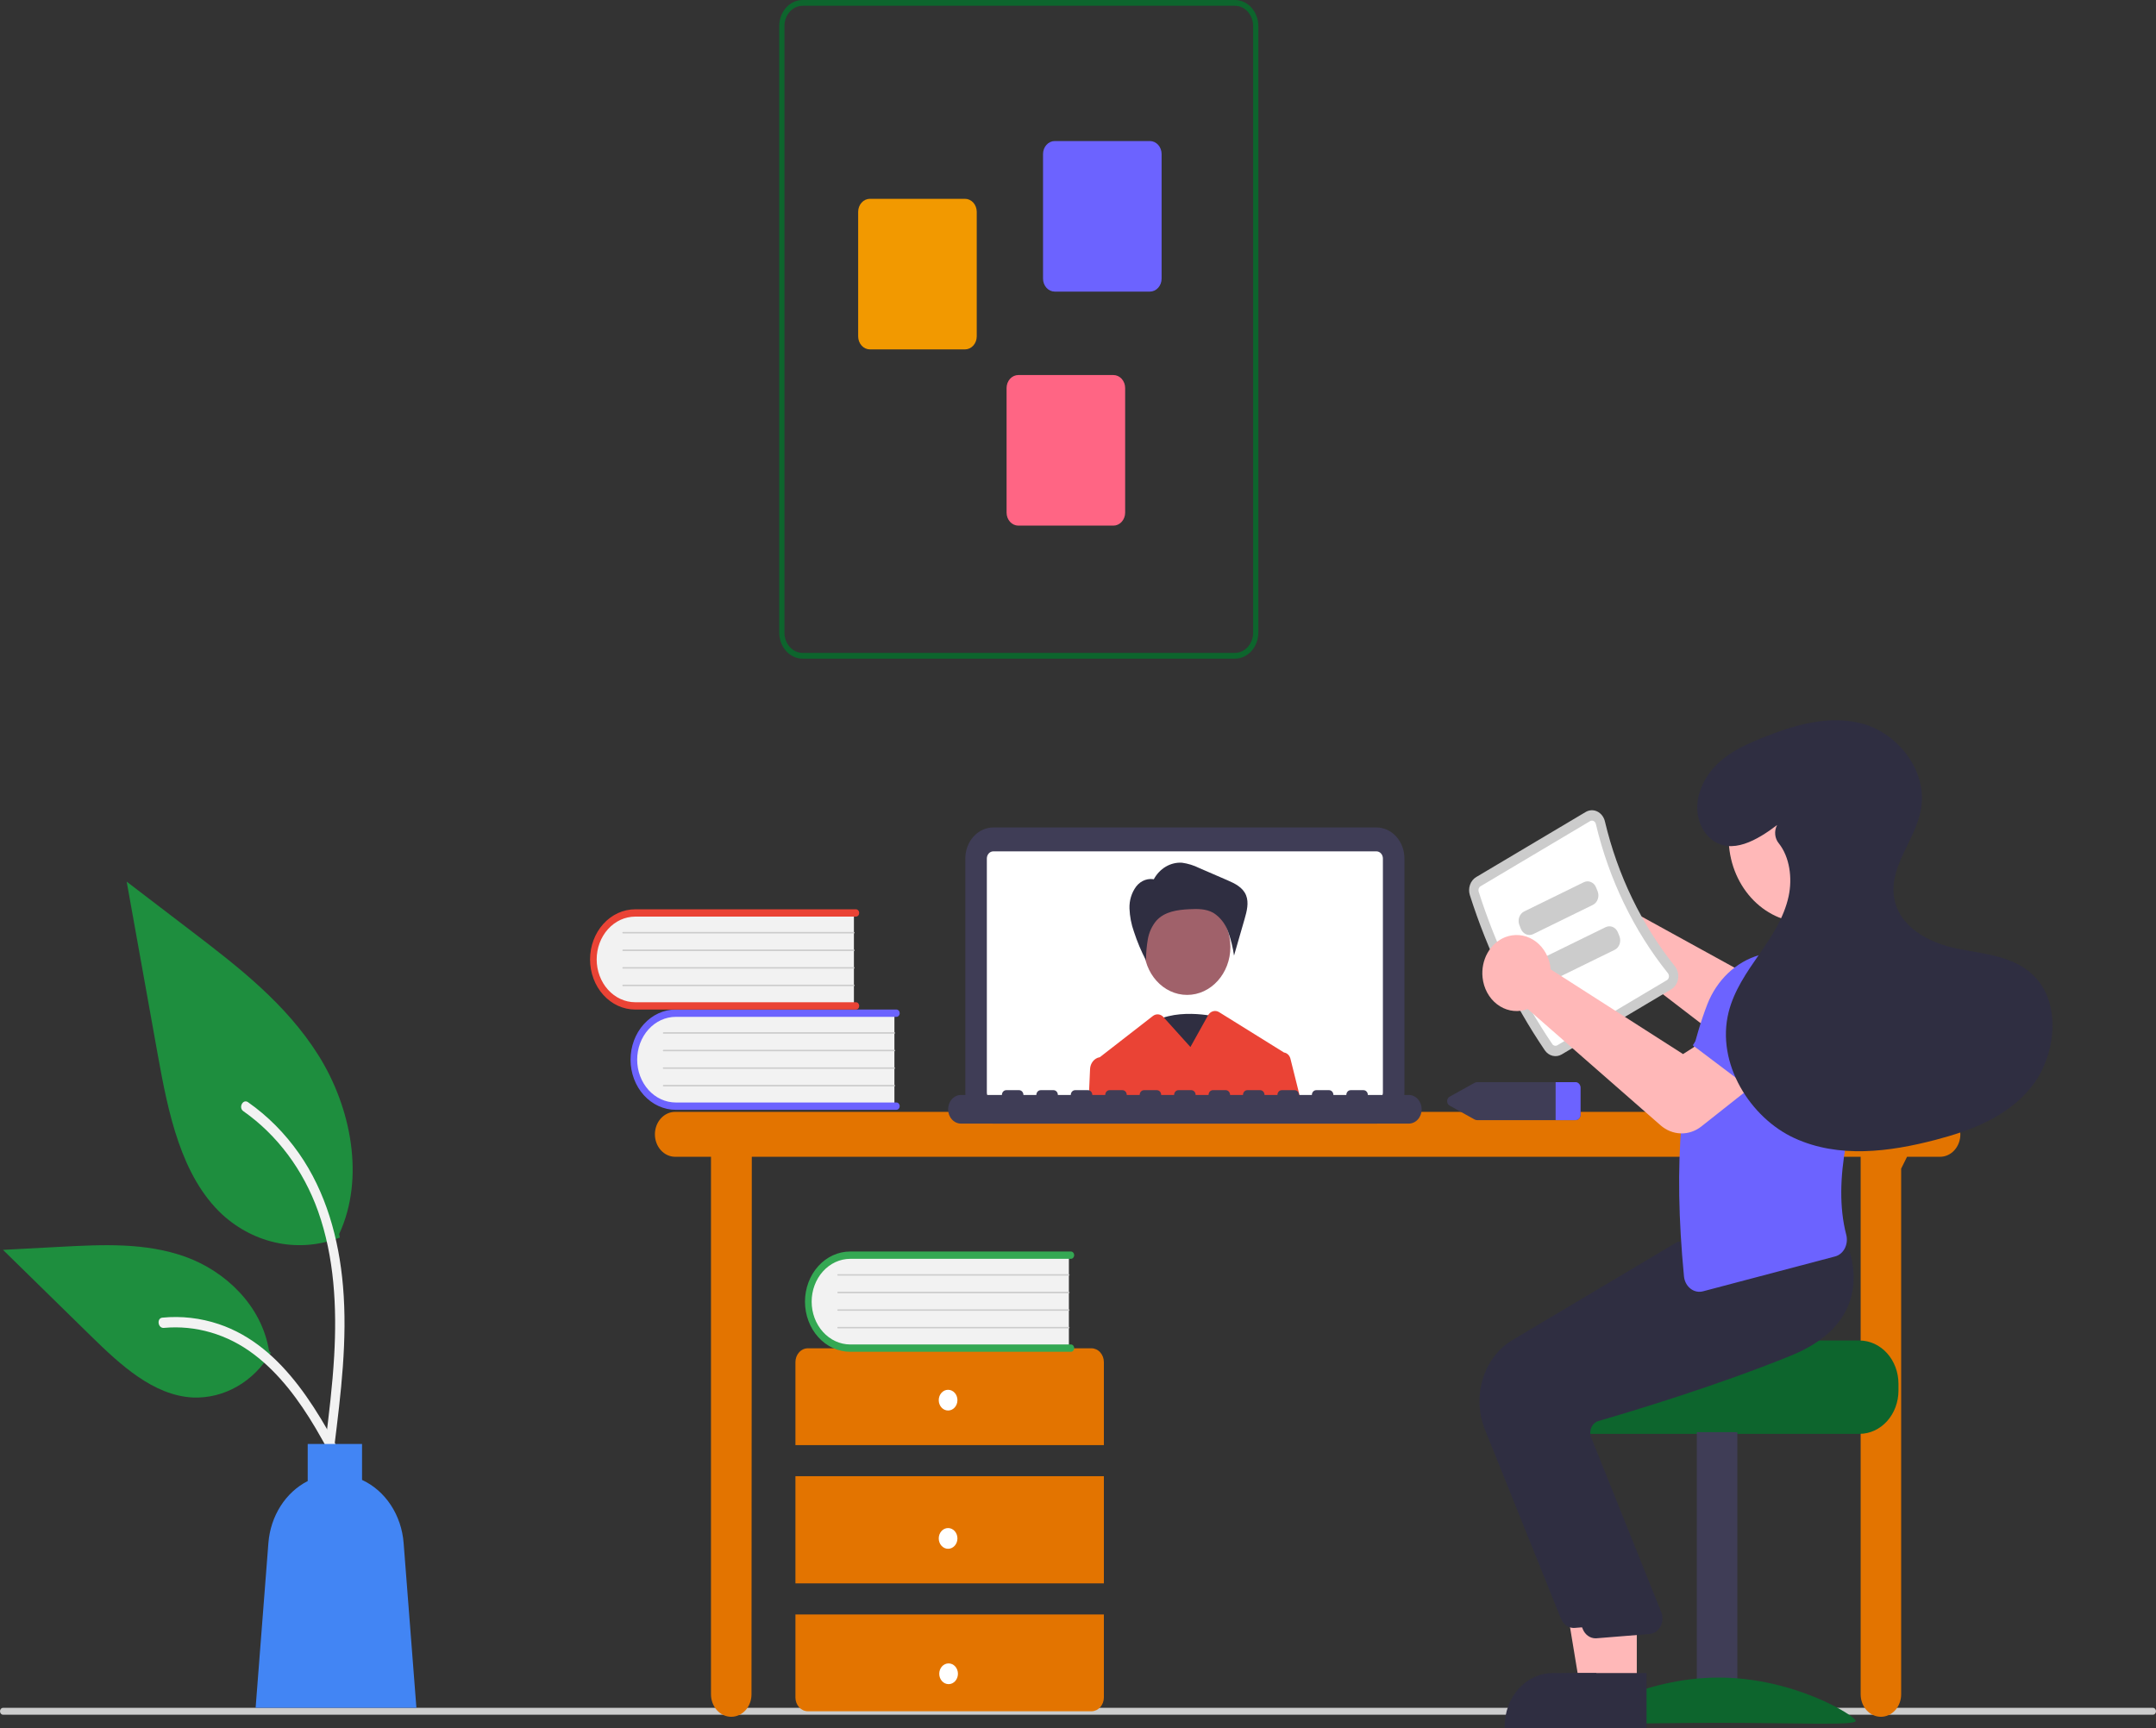 <svg width="252" height="202" viewBox="0 0 252 202" fill="none" xmlns="http://www.w3.org/2000/svg">
<rect x="0" y="0" width="252" height="202" fill="#333333" stroke="none"/>
<g clip-path="url(#clip0)">
<path d="M251.636 200.451H0.364C0.268 200.451 0.175 200.408 0.107 200.332C0.038 200.257 0 200.154 0 200.047C0 199.94 0.038 199.837 0.107 199.761C0.175 199.685 0.268 199.643 0.364 199.643H251.636C251.732 199.643 251.825 199.685 251.893 199.761C251.962 199.837 252 199.94 252 200.047C252 200.154 251.962 200.257 251.893 200.332C251.825 200.408 251.732 200.451 251.636 200.451Z" fill="#CCCCCC"/>
<path d="M226.765 129.975H78.915C78.288 129.975 77.686 130.252 77.242 130.744C76.798 131.237 76.548 131.905 76.548 132.602C76.548 133.298 76.798 133.966 77.242 134.459C77.686 134.952 78.288 135.228 78.915 135.228H83.103V198.066C83.103 198.763 83.353 199.431 83.796 199.923C84.24 200.416 84.843 200.693 85.47 200.693C86.098 200.693 86.7 200.416 87.144 199.923C87.588 199.431 87.837 198.763 87.837 198.066L87.873 135.228H217.479V198.066C217.479 198.763 217.728 199.431 218.172 199.923C218.616 200.416 219.218 200.693 219.846 200.693C220.474 200.693 221.076 200.416 221.52 199.923C221.964 199.431 222.213 198.763 222.213 198.066V136.613L222.902 135.228H226.765C227.393 135.228 227.995 134.952 228.439 134.459C228.883 133.966 229.132 133.298 229.132 132.602C229.132 131.905 228.883 131.237 228.439 130.744C227.995 130.252 227.393 129.975 226.765 129.975Z" fill="#E37400"/>
<path d="M160.885 131.35H116.099C115.232 131.349 114.401 130.966 113.788 130.286C113.175 129.605 112.83 128.683 112.829 127.72V100.359C112.83 99.397 113.175 98.474 113.788 97.794C114.401 97.113 115.232 96.731 116.099 96.73H160.885C161.752 96.731 162.583 97.113 163.196 97.794C163.81 98.474 164.155 99.397 164.156 100.359V127.72C164.155 128.683 163.81 129.605 163.196 130.286C162.583 130.966 161.752 131.349 160.885 131.35Z" fill="#3F3D56"/>
<path d="M160.884 99.523H116.099C115.9 99.523 115.708 99.612 115.567 99.769C115.426 99.925 115.346 100.138 115.346 100.359V127.721C115.346 127.943 115.426 128.155 115.567 128.312C115.708 128.469 115.9 128.557 116.099 128.558H160.884C161.084 128.557 161.276 128.469 161.417 128.312C161.558 128.155 161.638 127.943 161.638 127.721V100.359C161.638 100.138 161.558 99.925 161.417 99.769C161.276 99.612 161.084 99.523 160.884 99.523Z" fill="white"/>
<path d="M142.312 118.895C142.312 118.895 136.95 117.524 134.002 120.037C131.053 122.55 137.755 128.262 137.755 128.262L142.312 118.895Z" fill="#2F2E41"/>
<path d="M138.754 116.305C141.547 116.305 143.812 113.792 143.812 110.693C143.812 107.594 141.547 105.081 138.754 105.081C135.961 105.081 133.697 107.594 133.697 110.693C133.697 113.792 135.961 116.305 138.754 116.305Z" fill="#A0616A"/>
<path d="M134.844 102.815C135.181 102.18 135.67 101.661 136.257 101.314C136.843 100.968 137.504 100.808 138.167 100.853C138.861 100.95 139.538 101.16 140.176 101.477L143.482 102.908C144.337 103.278 145.274 103.732 145.646 104.664C145.99 105.529 145.733 106.528 145.473 107.428L144.236 111.709C144.099 110.74 143.864 109.792 143.535 108.881C143.201 107.965 142.597 107.201 141.822 106.714C140.963 106.225 139.951 106.235 138.987 106.287C137.622 106.359 136.137 106.552 135.167 107.621C134.652 108.228 134.303 108.984 134.16 109.803C134.02 110.617 133.949 111.444 133.949 112.272C133.389 111.204 132.918 110.082 132.54 108.92C132.23 108.055 132.053 107.137 132.017 106.207C131.984 105.268 132.265 104.349 132.805 103.626C133.079 103.272 133.437 103.011 133.838 102.871C134.239 102.731 134.667 102.718 135.074 102.833L134.844 102.815Z" fill="#2F2E41"/>
<path d="M150.829 123.761C150.782 123.571 150.685 123.402 150.551 123.273C150.417 123.144 150.252 123.062 150.076 123.038C150.064 123.029 150.052 123.02 150.039 123.013L142.49 118.318C142.274 118.184 142.02 118.148 141.781 118.216C141.542 118.284 141.335 118.452 141.205 118.685L139.14 122.395L136.03 118.944L135.981 118.889C135.821 118.712 135.61 118.603 135.385 118.581C135.161 118.559 134.936 118.626 134.751 118.77L128.546 123.591C128.536 123.591 128.525 123.595 128.514 123.595C128.217 123.65 127.946 123.816 127.745 124.065C127.544 124.314 127.426 124.631 127.41 124.965L127.25 128.558H152.028L150.829 123.761Z" fill="#EA4335"/>
<path d="M164.659 128H159.878C159.878 127.851 159.825 127.709 159.731 127.605C159.636 127.5 159.508 127.441 159.375 127.441H157.865C157.732 127.441 157.604 127.5 157.509 127.605C157.415 127.709 157.362 127.851 157.362 128H155.852C155.852 127.851 155.799 127.709 155.705 127.605C155.611 127.5 155.483 127.441 155.349 127.441H153.84C153.706 127.441 153.578 127.5 153.484 127.605C153.389 127.709 153.336 127.851 153.336 128H151.827C151.827 127.851 151.774 127.709 151.679 127.605C151.585 127.5 151.457 127.441 151.324 127.441H149.814C149.68 127.441 149.553 127.5 149.458 127.605C149.364 127.709 149.311 127.851 149.311 128H147.801C147.801 127.851 147.748 127.709 147.654 127.605C147.559 127.5 147.431 127.441 147.298 127.441H145.788C145.655 127.441 145.527 127.5 145.432 127.605C145.338 127.709 145.285 127.851 145.285 128H143.775C143.775 127.851 143.722 127.709 143.628 127.605C143.534 127.5 143.406 127.441 143.272 127.441H141.763C141.629 127.441 141.501 127.5 141.407 127.605C141.312 127.709 141.259 127.851 141.259 128H139.75C139.75 127.851 139.697 127.709 139.602 127.605C139.508 127.5 139.38 127.441 139.247 127.441H137.737C137.604 127.441 137.476 127.5 137.381 127.605C137.287 127.709 137.234 127.851 137.234 128H135.724C135.724 127.851 135.671 127.709 135.577 127.605C135.482 127.5 135.354 127.441 135.221 127.441H133.711C133.578 127.441 133.45 127.5 133.356 127.605C133.261 127.709 133.208 127.851 133.208 128H131.699C131.699 127.851 131.646 127.709 131.551 127.605C131.457 127.5 131.329 127.441 131.195 127.441H129.686C129.552 127.441 129.424 127.5 129.33 127.605C129.236 127.709 129.183 127.851 129.183 128H127.673C127.673 127.851 127.62 127.709 127.526 127.605C127.431 127.5 127.303 127.441 127.17 127.441H125.66C125.527 127.441 125.399 127.5 125.304 127.605C125.21 127.709 125.157 127.851 125.157 128H123.647C123.647 127.851 123.594 127.709 123.5 127.605C123.406 127.5 123.278 127.441 123.144 127.441H121.634C121.501 127.441 121.373 127.5 121.279 127.605C121.184 127.709 121.131 127.851 121.131 128H119.622C119.622 127.851 119.569 127.709 119.474 127.605C119.38 127.5 119.252 127.441 119.118 127.441H117.609C117.475 127.441 117.347 127.5 117.253 127.605C117.159 127.709 117.106 127.851 117.106 128H112.325C111.925 128 111.542 128.177 111.259 128.491C110.977 128.805 110.818 129.231 110.818 129.675C110.818 130.119 110.977 130.544 111.259 130.858C111.542 131.172 111.925 131.349 112.325 131.35H164.659C165.059 131.35 165.443 131.173 165.726 130.859C166.009 130.545 166.168 130.119 166.168 129.675C166.168 129.23 166.009 128.804 165.726 128.49C165.443 128.176 165.059 128 164.659 128Z" fill="#3F3D56"/>
<path d="M104.543 118.271V129.394H79.43C78.757 129.42 78.087 129.296 77.458 129.028C76.829 128.76 76.256 128.355 75.772 127.836C75.287 127.317 74.902 126.695 74.639 126.007C74.376 125.319 74.241 124.58 74.241 123.833C74.241 123.086 74.376 122.346 74.639 121.659C74.902 120.971 75.287 120.349 75.772 119.83C76.256 119.311 76.829 118.905 77.458 118.638C78.087 118.37 78.757 118.245 79.43 118.271H104.543Z" fill="#F2F2F2"/>
<path d="M105.16 129.309C105.16 129.422 105.119 129.531 105.047 129.611C104.975 129.692 104.877 129.737 104.775 129.737H78.983C77.582 129.737 76.238 129.119 75.248 128.02C74.257 126.921 73.701 125.43 73.701 123.876C73.701 122.321 74.257 120.83 75.248 119.731C76.238 118.632 77.582 118.015 78.983 118.015H104.775C104.877 118.015 104.975 118.06 105.047 118.14C105.119 118.22 105.16 118.329 105.16 118.442C105.16 118.556 105.119 118.665 105.047 118.745C104.975 118.825 104.877 118.87 104.775 118.87H78.983C77.787 118.871 76.641 119.399 75.796 120.338C74.951 121.276 74.476 122.549 74.476 123.876C74.476 125.202 74.951 126.475 75.796 127.413C76.641 128.352 77.787 128.88 78.983 128.881H104.775C104.877 128.881 104.975 128.926 105.047 129.006C105.119 129.087 105.16 129.195 105.16 129.309Z" fill="#6C63FF"/>
<path d="M104.543 120.838H77.556C77.546 120.838 77.536 120.836 77.526 120.832C77.517 120.828 77.508 120.821 77.501 120.813C77.494 120.805 77.488 120.796 77.484 120.785C77.481 120.775 77.478 120.764 77.478 120.753C77.478 120.741 77.481 120.73 77.484 120.72C77.488 120.709 77.494 120.7 77.501 120.692C77.508 120.684 77.517 120.678 77.526 120.673C77.536 120.669 77.546 120.667 77.556 120.667H104.543C104.564 120.667 104.583 120.676 104.598 120.692C104.612 120.708 104.62 120.73 104.62 120.753C104.62 120.775 104.612 120.797 104.598 120.813C104.583 120.829 104.564 120.838 104.543 120.838Z" fill="#CCCCCC"/>
<path d="M104.543 122.892H77.556C77.546 122.892 77.536 122.889 77.526 122.885C77.517 122.881 77.508 122.875 77.501 122.867C77.494 122.859 77.488 122.849 77.484 122.839C77.481 122.828 77.478 122.817 77.478 122.806C77.478 122.795 77.481 122.784 77.484 122.773C77.488 122.763 77.494 122.753 77.501 122.745C77.508 122.737 77.517 122.731 77.526 122.727C77.536 122.723 77.546 122.72 77.556 122.72H104.543C104.564 122.721 104.583 122.73 104.598 122.746C104.612 122.762 104.62 122.783 104.62 122.806C104.62 122.829 104.612 122.85 104.598 122.866C104.583 122.882 104.564 122.891 104.543 122.892Z" fill="#CCCCCC"/>
<path d="M104.543 124.945H77.556C77.546 124.945 77.536 124.943 77.526 124.939C77.517 124.934 77.508 124.928 77.501 124.92C77.494 124.912 77.488 124.903 77.484 124.892C77.481 124.882 77.478 124.871 77.478 124.859C77.478 124.848 77.481 124.837 77.484 124.827C77.488 124.816 77.494 124.807 77.501 124.799C77.508 124.791 77.517 124.785 77.526 124.78C77.536 124.776 77.546 124.774 77.556 124.774H104.543C104.564 124.774 104.583 124.783 104.598 124.799C104.612 124.815 104.62 124.837 104.62 124.859C104.62 124.882 104.612 124.904 104.598 124.92C104.583 124.936 104.564 124.945 104.543 124.945Z" fill="#CCCCCC"/>
<path d="M104.543 126.999H77.556C77.546 126.999 77.536 126.996 77.526 126.992C77.517 126.988 77.508 126.982 77.501 126.974C77.494 126.966 77.488 126.956 77.484 126.946C77.481 126.935 77.478 126.924 77.478 126.913C77.478 126.902 77.481 126.89 77.484 126.88C77.488 126.87 77.494 126.86 77.501 126.852C77.508 126.844 77.517 126.838 77.526 126.834C77.536 126.829 77.546 126.827 77.556 126.827H104.543C104.564 126.828 104.583 126.837 104.598 126.853C104.612 126.869 104.62 126.89 104.62 126.913C104.62 126.936 104.612 126.957 104.598 126.973C104.583 126.989 104.564 126.998 104.543 126.999Z" fill="#CCCCCC"/>
<path d="M99.809 106.552V117.676H74.696C74.023 117.702 73.352 117.577 72.724 117.309C72.095 117.041 71.522 116.636 71.037 116.117C70.553 115.598 70.168 114.976 69.905 114.288C69.642 113.601 69.506 112.861 69.506 112.114C69.506 111.367 69.642 110.627 69.905 109.94C70.168 109.252 70.553 108.63 71.037 108.111C71.522 107.592 72.095 107.187 72.724 106.919C73.352 106.651 74.023 106.526 74.696 106.552H99.809Z" fill="#F2F2F2"/>
<path d="M100.426 117.59C100.426 117.703 100.386 117.812 100.313 117.892C100.241 117.973 100.143 118.018 100.041 118.018H74.249C73.555 118.018 72.868 117.866 72.227 117.572C71.587 117.277 71.004 116.845 70.514 116.301C70.023 115.757 69.634 115.111 69.369 114.4C69.103 113.689 68.967 112.926 68.967 112.157C68.967 111.387 69.103 110.625 69.369 109.914C69.634 109.203 70.023 108.557 70.514 108.012C71.004 107.468 71.587 107.036 72.227 106.742C72.868 106.447 73.555 106.296 74.249 106.296H100.041C100.143 106.296 100.241 106.341 100.313 106.421C100.386 106.501 100.426 106.61 100.426 106.723C100.426 106.837 100.386 106.946 100.313 107.026C100.241 107.106 100.143 107.151 100.041 107.151H74.249C73.053 107.152 71.907 107.68 71.062 108.619C70.217 109.557 69.742 110.83 69.742 112.157C69.742 113.483 70.217 114.756 71.062 115.694C71.907 116.633 73.053 117.161 74.249 117.162H100.041C100.143 117.162 100.241 117.207 100.313 117.287C100.385 117.368 100.426 117.476 100.426 117.59Z" fill="#EA4335"/>
<path d="M99.809 109.119H72.822C72.812 109.119 72.802 109.117 72.792 109.113C72.783 109.109 72.774 109.102 72.767 109.094C72.76 109.086 72.754 109.077 72.75 109.066C72.746 109.056 72.744 109.045 72.744 109.034C72.744 109.022 72.746 109.011 72.75 109.001C72.754 108.99 72.76 108.981 72.767 108.973C72.774 108.965 72.783 108.959 72.792 108.954C72.802 108.95 72.812 108.948 72.822 108.948H99.809C99.829 108.948 99.849 108.957 99.863 108.973C99.877 108.989 99.886 109.011 99.886 109.034C99.886 109.056 99.877 109.078 99.863 109.094C99.849 109.11 99.829 109.119 99.809 109.119Z" fill="#CCCCCC"/>
<path d="M99.809 111.173H72.822C72.812 111.173 72.802 111.171 72.792 111.166C72.783 111.162 72.774 111.156 72.767 111.148C72.76 111.14 72.754 111.131 72.75 111.12C72.746 111.11 72.744 111.099 72.744 111.087C72.744 111.076 72.746 111.065 72.75 111.054C72.754 111.044 72.76 111.035 72.767 111.027C72.774 111.019 72.783 111.012 72.792 111.008C72.802 111.004 72.812 111.002 72.822 111.002H99.809C99.829 111.002 99.849 111.011 99.863 111.027C99.877 111.043 99.886 111.065 99.886 111.087C99.886 111.11 99.877 111.132 99.863 111.148C99.849 111.164 99.829 111.173 99.809 111.173Z" fill="#CCCCCC"/>
<path d="M99.809 113.226H72.822C72.812 113.226 72.802 113.224 72.792 113.22C72.783 113.216 72.774 113.209 72.767 113.201C72.76 113.193 72.754 113.184 72.75 113.174C72.746 113.163 72.744 113.152 72.744 113.141C72.744 113.129 72.746 113.118 72.75 113.108C72.754 113.097 72.76 113.088 72.767 113.08C72.774 113.072 72.783 113.066 72.792 113.062C72.802 113.057 72.812 113.055 72.822 113.055H99.809C99.829 113.055 99.849 113.064 99.863 113.08C99.877 113.096 99.886 113.118 99.886 113.141C99.886 113.163 99.877 113.185 99.863 113.201C99.849 113.217 99.829 113.226 99.809 113.226Z" fill="#CCCCCC"/>
<path d="M99.809 115.28H72.822C72.812 115.28 72.802 115.278 72.792 115.273C72.783 115.269 72.774 115.263 72.767 115.255C72.76 115.247 72.754 115.238 72.75 115.227C72.746 115.217 72.744 115.205 72.744 115.194C72.744 115.183 72.746 115.172 72.75 115.161C72.754 115.151 72.76 115.141 72.767 115.133C72.774 115.126 72.783 115.119 72.792 115.115C72.802 115.111 72.812 115.109 72.822 115.109H99.809C99.829 115.109 99.849 115.118 99.863 115.134C99.877 115.15 99.886 115.172 99.886 115.194C99.886 115.217 99.877 115.238 99.863 115.254C99.849 115.271 99.829 115.28 99.809 115.28Z" fill="#CCCCCC"/>
<path d="M129.024 168.931V159.233C129.024 158.804 128.87 158.393 128.597 158.09C128.324 157.787 127.953 157.616 127.567 157.616H94.428C94.042 157.616 93.671 157.787 93.398 158.09C93.125 158.393 92.972 158.804 92.972 159.233V168.931H129.024Z" fill="#E37400"/>
<path d="M129.024 172.568H92.972V185.095H129.024V172.568Z" fill="#E37400"/>
<path d="M92.972 188.732V198.43C92.972 198.859 93.125 199.27 93.398 199.573C93.671 199.876 94.042 200.047 94.428 200.047H127.567C127.953 200.047 128.324 199.876 128.597 199.573C128.87 199.27 129.024 198.859 129.024 198.43V188.732H92.972Z" fill="#E37400"/>
<path d="M110.816 164.89C111.419 164.89 111.908 164.347 111.908 163.678C111.908 163.008 111.419 162.466 110.816 162.466C110.212 162.466 109.723 163.008 109.723 163.678C109.723 164.347 110.212 164.89 110.816 164.89Z" fill="white"/>
<path d="M110.816 181.054C111.419 181.054 111.908 180.511 111.908 179.842C111.908 179.172 111.419 178.629 110.816 178.629C110.212 178.629 109.723 179.172 109.723 179.842C109.723 180.511 110.212 181.054 110.816 181.054Z" fill="white"/>
<path d="M110.874 196.876C111.478 196.876 111.967 196.333 111.967 195.663C111.967 194.994 111.478 194.451 110.874 194.451C110.271 194.451 109.782 194.994 109.782 195.663C109.782 196.333 110.271 196.876 110.874 196.876Z" fill="white"/>
<path d="M124.936 146.558V157.681H99.823C99.15 157.707 98.479 157.583 97.851 157.315C97.222 157.047 96.649 156.641 96.164 156.122C95.68 155.603 95.295 154.982 95.032 154.294C94.769 153.606 94.633 152.867 94.633 152.12C94.633 151.373 94.769 150.633 95.032 149.945C95.295 149.258 95.68 148.636 96.164 148.117C96.649 147.598 97.222 147.192 97.851 146.924C98.479 146.657 99.15 146.532 99.823 146.558H124.936Z" fill="#F2F2F2"/>
<path d="M125.553 157.596C125.553 157.709 125.512 157.818 125.44 157.898C125.368 157.978 125.27 158.024 125.168 158.024H99.376C98.681 158.024 97.994 157.873 97.353 157.579C96.712 157.285 96.129 156.853 95.638 156.309C95.147 155.764 94.757 155.118 94.492 154.407C94.226 153.695 94.089 152.933 94.089 152.163C94.089 151.392 94.226 150.63 94.492 149.919C94.757 149.207 95.147 148.561 95.638 148.016C96.129 147.472 96.712 147.041 97.353 146.746C97.994 146.452 98.681 146.301 99.376 146.302H125.168C125.27 146.302 125.368 146.347 125.44 146.427C125.512 146.507 125.553 146.616 125.553 146.729C125.553 146.843 125.512 146.952 125.44 147.032C125.368 147.112 125.27 147.157 125.168 147.157H99.376C98.18 147.158 97.034 147.686 96.189 148.625C95.344 149.563 94.869 150.836 94.869 152.163C94.869 153.489 95.344 154.762 96.189 155.7C97.034 156.639 98.18 157.167 99.376 157.168H125.168C125.27 157.168 125.368 157.213 125.44 157.293C125.512 157.374 125.553 157.482 125.553 157.596Z" fill="#34A853"/>
<path d="M124.936 149.125H97.949C97.939 149.125 97.929 149.123 97.919 149.119C97.91 149.114 97.902 149.108 97.894 149.1C97.887 149.092 97.881 149.083 97.877 149.072C97.874 149.062 97.872 149.051 97.872 149.039C97.872 149.028 97.874 149.017 97.877 149.007C97.881 148.996 97.887 148.987 97.894 148.979C97.902 148.971 97.91 148.964 97.919 148.96C97.929 148.956 97.939 148.954 97.949 148.954H124.936C124.957 148.954 124.976 148.963 124.991 148.979C125.005 148.995 125.013 149.017 125.013 149.039C125.013 149.062 125.005 149.084 124.991 149.1C124.976 149.116 124.957 149.125 124.936 149.125Z" fill="#CCCCCC"/>
<path d="M124.936 151.179H97.949C97.939 151.179 97.929 151.177 97.919 151.172C97.91 151.168 97.902 151.162 97.894 151.154C97.887 151.146 97.881 151.136 97.877 151.126C97.874 151.116 97.872 151.104 97.872 151.093C97.872 151.082 97.874 151.071 97.877 151.06C97.881 151.05 97.887 151.04 97.894 151.032C97.902 151.024 97.91 151.018 97.919 151.014C97.929 151.01 97.939 151.007 97.949 151.008H124.936C124.957 151.008 124.976 151.017 124.991 151.033C125.005 151.049 125.013 151.071 125.013 151.093C125.013 151.116 125.005 151.137 124.991 151.153C124.976 151.169 124.957 151.179 124.936 151.179Z" fill="#CCCCCC"/>
<path d="M124.936 153.232H97.949C97.939 153.232 97.929 153.23 97.919 153.226C97.91 153.222 97.902 153.215 97.894 153.207C97.887 153.199 97.881 153.19 97.877 153.179C97.874 153.169 97.872 153.158 97.872 153.147C97.872 153.135 97.874 153.124 97.877 153.114C97.881 153.103 97.887 153.094 97.894 153.086C97.902 153.078 97.91 153.072 97.919 153.067C97.929 153.063 97.939 153.061 97.949 153.061H124.936C124.957 153.061 124.976 153.07 124.991 153.086C125.005 153.102 125.013 153.124 125.013 153.147C125.013 153.169 125.005 153.191 124.991 153.207C124.976 153.223 124.957 153.232 124.936 153.232Z" fill="#CCCCCC"/>
<path d="M124.936 155.286H97.949C97.939 155.286 97.929 155.284 97.919 155.279C97.91 155.275 97.902 155.269 97.894 155.261C97.887 155.253 97.881 155.243 97.877 155.233C97.874 155.223 97.872 155.211 97.872 155.2C97.872 155.189 97.874 155.178 97.877 155.167C97.881 155.157 97.887 155.147 97.894 155.139C97.902 155.131 97.91 155.125 97.919 155.121C97.929 155.117 97.939 155.114 97.949 155.115H124.936C124.957 155.115 124.976 155.124 124.991 155.14C125.005 155.156 125.013 155.177 125.013 155.2C125.013 155.223 125.005 155.244 124.991 155.26C124.976 155.276 124.957 155.285 124.936 155.286Z" fill="#CCCCCC"/>
<path d="M91.081 73.959V3.039C91.081 2.234 91.37 1.461 91.884 0.891C92.397 0.321 93.093 0.001 93.82 0H144.339C145.065 0.001 145.762 0.321 146.275 0.891C146.789 1.461 147.077 2.234 147.078 3.039V73.959C147.077 74.765 146.789 75.537 146.275 76.107C145.762 76.677 145.065 76.997 144.339 76.998H93.82C93.093 76.997 92.397 76.677 91.884 76.107C91.37 75.537 91.081 74.765 91.081 73.959ZM93.82 0.675C93.255 0.676 92.713 0.925 92.314 1.369C91.915 1.812 91.69 2.413 91.689 3.039V73.959C91.69 74.586 91.915 75.186 92.314 75.63C92.713 76.073 93.255 76.322 93.82 76.323H144.339C144.904 76.322 145.446 76.073 145.845 75.63C146.244 75.186 146.469 74.586 146.47 73.959V3.039C146.469 2.413 146.244 1.812 145.845 1.369C145.446 0.925 144.904 0.676 144.339 0.675H93.82Z" fill="#0D652D"/>
<path d="M121.913 32.569V18.008C121.913 17.605 122.057 17.218 122.314 16.933C122.571 16.648 122.919 16.488 123.282 16.488H134.403C134.766 16.488 135.114 16.648 135.37 16.933C135.627 17.218 135.772 17.605 135.772 18.008V32.569C135.772 32.972 135.627 33.359 135.37 33.644C135.114 33.928 134.766 34.089 134.403 34.089H123.282C122.919 34.089 122.571 33.928 122.314 33.644C122.057 33.359 121.913 32.972 121.913 32.569Z" fill="#6C63FF"/>
<path d="M100.305 39.324V24.762C100.305 24.359 100.45 23.973 100.706 23.688C100.963 23.403 101.311 23.243 101.674 23.242H112.795C113.158 23.243 113.506 23.403 113.763 23.688C114.019 23.973 114.164 24.359 114.164 24.762V39.324C114.164 39.727 114.019 40.113 113.763 40.398C113.506 40.683 113.158 40.843 112.795 40.844H101.674C101.311 40.843 100.963 40.683 100.706 40.398C100.45 40.113 100.305 39.727 100.305 39.324Z" fill="#F29900"/>
<path d="M117.652 59.924V45.362C117.652 44.959 117.797 44.573 118.053 44.288C118.31 44.003 118.658 43.843 119.021 43.843H130.142C130.505 43.843 130.853 44.003 131.11 44.288C131.366 44.573 131.511 44.959 131.511 45.362V59.924C131.511 60.327 131.366 60.713 131.11 60.998C130.853 61.283 130.505 61.444 130.142 61.444H119.021C118.658 61.444 118.31 61.283 118.053 60.998C117.797 60.713 117.652 60.327 117.652 59.924Z" fill="#FF6584"/>
<path d="M184.107 126.501H172.665C172.556 126.501 172.449 126.528 172.352 126.581L169.464 128.186C169.369 128.231 169.288 128.305 169.231 128.401C169.174 128.497 169.144 128.609 169.144 128.723C169.144 128.838 169.174 128.95 169.231 129.045C169.288 129.141 169.369 129.216 169.464 129.261L172.352 130.865C172.449 130.918 172.556 130.946 172.665 130.946H184.107C184.265 130.956 184.419 130.897 184.538 130.781C184.657 130.665 184.729 130.502 184.741 130.327V127.119C184.729 126.944 184.657 126.781 184.538 126.665C184.419 126.55 184.265 126.491 184.107 126.501Z" fill="#3F3D56"/>
<path d="M184.74 127.119V130.327C184.729 130.502 184.657 130.665 184.538 130.781C184.419 130.897 184.264 130.956 184.107 130.946H181.827V126.501H184.107C184.264 126.491 184.419 126.55 184.538 126.665C184.657 126.781 184.729 126.944 184.74 127.119Z" fill="#6C63FF"/>
<path d="M184.021 102.497C184.539 102.249 185.099 102.125 185.663 102.133C186.228 102.142 186.784 102.283 187.296 102.547C187.808 102.81 188.264 103.191 188.634 103.664C189.004 104.137 189.28 104.692 189.443 105.291C189.494 105.481 189.533 105.675 189.56 105.871L205.561 114.676L209.263 111.953L213.871 117.838L208.217 122.934C207.537 123.542 206.698 123.891 205.826 123.928C204.953 123.965 204.093 123.689 203.373 123.141L187.139 110.684C187.018 110.741 186.895 110.79 186.769 110.833C186.229 111.015 185.66 111.067 185.1 110.988C184.54 110.908 184.002 110.698 183.52 110.371C183.038 110.045 182.624 109.609 182.305 109.092C181.986 108.576 181.768 107.99 181.667 107.374C181.637 107.195 181.618 107.014 181.608 106.833C181.563 105.923 181.77 105.02 182.202 104.245C182.633 103.47 183.268 102.86 184.021 102.497Z" fill="#FFB8B8"/>
<path d="M217.347 156.707H199.863C199.863 157.264 181.845 157.717 181.845 157.717C181.562 157.953 181.304 158.224 181.076 158.525C180.392 159.431 180.018 160.576 180.02 161.758V162.566C180.02 163.906 180.5 165.19 181.354 166.137C182.207 167.084 183.365 167.617 184.572 167.617H217.347C218.554 167.616 219.711 167.084 220.564 166.136C221.418 165.189 221.898 163.905 221.899 162.566V161.758C221.897 160.419 221.417 159.135 220.564 158.188C219.71 157.241 218.553 156.708 217.347 156.707Z" fill="#0D652D"/>
<path d="M198.329 201.361H203.063V167.416H198.329V201.361Z" fill="#3F3D56"/>
<path d="M184.855 201.176C184.855 201.744 192.029 201.396 200.878 201.396C209.727 201.396 216.901 201.744 216.901 201.176C216.901 200.609 209.727 196.108 200.878 196.108C192.029 196.108 184.855 200.609 184.855 201.176Z" fill="#0D652D"/>
<path d="M189.128 197.198L184.664 197.197L182.54 184.348L189.129 184.349L189.128 197.198Z" fill="#FFB8B8"/>
<path d="M190.267 202L175.872 201.999V201.797C175.872 200.981 176.017 200.172 176.298 199.418C176.58 198.664 176.992 197.978 177.513 197.401C178.033 196.824 178.651 196.366 179.331 196.053C180.01 195.741 180.739 195.58 181.475 195.58H181.475L190.267 195.58L190.267 202Z" fill="#2F2E41"/>
<path d="M182.451 189.23L173.55 167.082C172.807 165.215 172.725 163.107 173.32 161.176C173.915 159.245 175.144 157.633 176.762 156.663L196.067 145.175L204.877 144.344L213.003 143.524L213.062 143.634C213.137 143.775 214.884 147.123 213.703 150.795C212.807 153.581 210.477 155.756 206.777 157.262C198.141 160.776 188.165 163.779 184.277 164.907C184.105 164.955 183.944 165.044 183.805 165.166C183.667 165.289 183.553 165.443 183.471 165.618C183.39 165.79 183.341 165.98 183.329 166.175C183.317 166.369 183.341 166.565 183.4 166.749L191.669 187.364C191.755 187.625 191.786 187.905 191.76 188.182C191.733 188.459 191.65 188.725 191.515 188.961C191.381 189.196 191.2 189.394 190.987 189.54C190.773 189.685 190.531 189.774 190.281 189.8L184.103 190.299C184.05 190.305 183.998 190.308 183.946 190.308C183.63 190.307 183.32 190.206 183.055 190.014C182.789 189.823 182.58 189.551 182.451 189.23Z" fill="#2F2E41"/>
<path d="M191.314 197.198L186.849 197.197L184.725 184.348L191.314 184.349L191.314 197.198Z" fill="#FFB8B8"/>
<path d="M192.452 202L178.057 201.999V201.797C178.057 200.981 178.202 200.172 178.483 199.418C178.765 198.664 179.177 197.978 179.698 197.401C180.218 196.824 180.836 196.366 181.516 196.053C182.195 195.741 182.924 195.58 183.66 195.58H183.66L192.452 195.58L192.452 202Z" fill="#2F2E41"/>
<path d="M185 190.442L176.1 168.294C175.357 166.428 175.275 164.319 175.87 162.388C176.465 160.457 177.694 158.846 179.311 157.875L198.617 146.387L207.426 145.556L215.552 144.736L215.611 144.846C215.686 144.987 217.433 148.335 216.252 152.008C215.356 154.793 213.026 156.968 209.326 158.474C200.69 161.988 190.714 164.991 186.826 166.119C186.654 166.167 186.493 166.256 186.355 166.379C186.216 166.501 186.102 166.655 186.021 166.83C185.939 167.003 185.891 167.192 185.878 167.387C185.866 167.582 185.89 167.777 185.949 167.961L194.218 188.576C194.304 188.837 194.335 189.117 194.309 189.394C194.282 189.671 194.199 189.937 194.065 190.173C193.931 190.408 193.75 190.606 193.536 190.752C193.322 190.897 193.081 190.986 192.831 191.012L186.652 191.511C186.6 191.517 186.548 191.52 186.496 191.52C186.179 191.52 185.87 191.418 185.604 191.226C185.339 191.035 185.129 190.763 185 190.442Z" fill="#2F2E41"/>
<path d="M180.564 122.783C176.824 117.263 173.867 111.14 171.797 104.626C171.677 104.237 171.685 103.813 171.821 103.429C171.956 103.046 172.21 102.729 172.536 102.533L185.335 94.924C185.542 94.799 185.772 94.73 186.007 94.719C186.242 94.708 186.476 94.757 186.692 94.862C186.911 94.968 187.106 95.128 187.261 95.33C187.417 95.532 187.528 95.771 187.588 96.028C189.078 102.304 191.878 108.103 195.762 112.956C195.922 113.153 196.039 113.389 196.104 113.644C196.17 113.9 196.182 114.168 196.14 114.429C196.099 114.687 196.007 114.93 195.868 115.142C195.73 115.353 195.55 115.527 195.343 115.649L182.544 123.259C182.217 123.453 181.838 123.511 181.475 123.424C181.113 123.337 180.79 123.11 180.564 122.783Z" fill="#CCCCCC"/>
<path d="M181.438 122.055C181.506 122.151 181.603 122.216 181.711 122.241C181.819 122.266 181.931 122.248 182.028 122.191L194.827 114.581C194.889 114.545 194.943 114.493 194.984 114.43C195.025 114.367 195.053 114.295 195.065 114.218C195.078 114.137 195.074 114.054 195.054 113.975C195.033 113.896 194.996 113.823 194.946 113.762C190.948 108.767 188.065 102.797 186.531 96.335C186.514 96.256 186.48 96.181 186.432 96.119C186.384 96.056 186.323 96.006 186.255 95.974C186.191 95.942 186.121 95.927 186.051 95.93C185.981 95.934 185.913 95.955 185.851 95.992L173.053 103.602C172.956 103.66 172.88 103.754 172.839 103.868C172.798 103.981 172.794 104.107 172.827 104.223C174.861 110.62 177.764 116.634 181.438 122.055Z" fill="white"/>
<path d="M223.083 120.753L213.059 124.98L210.612 117.437C210.287 116.435 210.292 115.338 210.625 114.34C210.958 113.342 211.599 112.506 212.434 111.982C213.278 111.451 214.265 111.272 215.218 111.479C216.17 111.685 217.025 112.262 217.627 113.107L223.083 120.753Z" fill="#6C63FF"/>
<path d="M197.588 150.641C197.377 150.475 197.2 150.262 197.069 150.014C196.938 149.767 196.856 149.492 196.829 149.207C195.545 135.908 196.439 125.5 199.562 117.39C200.112 115.991 200.941 114.749 201.986 113.756C203.031 112.764 204.265 112.047 205.595 111.66L213.698 111.206L213.74 111.229C215.568 112.222 217.059 113.843 217.992 115.852C218.925 117.86 219.249 120.148 218.918 122.377C216.312 130 214.13 137.936 215.794 144.338C215.864 144.606 215.884 144.886 215.854 145.163C215.823 145.44 215.743 145.707 215.618 145.948C215.496 146.181 215.332 146.384 215.137 146.545C214.942 146.705 214.72 146.82 214.483 146.881L199.05 150.955C198.8 151.021 198.541 151.027 198.289 150.973C198.036 150.919 197.797 150.805 197.588 150.641Z" fill="#6C63FF"/>
<path d="M210.994 107.848C215.934 107.848 219.938 103.404 219.938 97.923C219.938 92.441 215.934 87.998 210.994 87.998C206.054 87.998 202.05 92.441 202.05 97.923C202.05 103.404 206.054 107.848 210.994 107.848Z" fill="#FFB8B8"/>
<path d="M186.175 105.784L179.205 109.198C178.94 109.328 178.639 109.335 178.369 109.219C178.099 109.103 177.881 108.872 177.764 108.579L177.592 108.145C177.475 107.851 177.468 107.517 177.573 107.218C177.678 106.918 177.885 106.677 178.15 106.547L185.121 103.132C185.386 103.003 185.686 102.995 185.956 103.111C186.226 103.227 186.444 103.458 186.561 103.752L186.734 104.185C186.85 104.479 186.857 104.813 186.752 105.112C186.648 105.412 186.44 105.653 186.175 105.784Z" fill="#CCCCCC"/>
<path d="M188.725 111.037L181.754 114.452C181.489 114.581 181.188 114.588 180.918 114.472C180.648 114.356 180.431 114.126 180.313 113.832L180.141 113.399C180.024 113.104 180.018 112.771 180.122 112.471C180.227 112.172 180.434 111.93 180.699 111.8L187.67 108.386C187.935 108.256 188.236 108.249 188.506 108.365C188.776 108.481 188.993 108.711 189.111 109.005L189.283 109.438C189.4 109.733 189.406 110.066 189.302 110.366C189.197 110.666 188.99 110.907 188.725 111.037Z" fill="#CCCCCC"/>
<path d="M194.1 131.556L178.56 117.952C178.436 118 178.31 118.041 178.182 118.075C177.634 118.218 177.065 118.23 176.511 118.112C175.958 117.995 175.433 117.749 174.971 117.392C174.506 117.034 174.115 116.57 173.825 116.031C173.534 115.492 173.351 114.891 173.286 114.267C173.182 113.269 173.385 112.262 173.861 111.408C174.338 110.554 175.06 109.904 175.912 109.564C176.443 109.352 177.009 109.268 177.571 109.316C178.134 109.363 178.682 109.543 179.178 109.842C179.674 110.141 180.107 110.553 180.45 111.051C180.792 111.548 181.036 112.121 181.165 112.731C181.205 112.924 181.233 113.12 181.249 113.318L196.719 123.221L200.569 120.761L204.833 126.957L198.856 131.685C198.156 132.234 197.315 132.518 196.459 132.494C195.602 132.471 194.775 132.142 194.1 131.556Z" fill="#FFB8B8"/>
<path d="M206.73 128.886L197.863 122.196L202.03 115.646C202.583 114.777 203.396 114.152 204.324 113.883C205.252 113.614 206.236 113.717 207.102 114.175C207.978 114.639 208.676 115.434 209.07 116.419C209.463 117.403 209.527 118.511 209.249 119.543L206.73 128.886Z" fill="#6C63FF"/>
<path d="M207.715 96.445C205.416 98.191 202.398 99.985 200.05 98.126C198.508 96.905 198.022 94.644 198.647 92.66C199.772 89.093 202.861 87.522 205.814 86.318C209.654 84.753 213.835 83.508 217.799 84.629C221.763 85.75 225.267 90.009 224.551 94.478C223.976 98.072 220.92 101.063 221.354 104.681C221.791 108.323 225.481 110.24 228.74 110.891C231.998 111.542 235.644 111.751 237.986 114.348C240.973 117.661 240.227 123.583 237.417 127.081C234.606 130.579 230.364 132.165 226.254 133.243C220.808 134.671 214.918 135.422 209.745 133.051C204.573 130.681 200.548 124.301 202.047 118.318C202.679 115.791 204.17 113.655 205.611 111.576C207.052 109.496 208.511 107.322 209.061 104.771C209.519 102.645 209.18 100.177 207.909 98.582C207.678 98.303 207.533 97.95 207.494 97.573C207.455 97.197 207.525 96.817 207.693 96.487L207.715 96.445Z" fill="#2F2E41"/>
<path d="M39.72 144.667C37.415 145.566 34.941 145.791 32.535 145.321C30.129 144.851 27.872 143.701 25.983 141.982C21.172 137.501 19.663 130.118 18.436 123.282C17.226 116.542 16.016 109.803 14.806 103.063L22.406 108.87C27.872 113.047 33.461 117.357 37.246 123.406C41.031 129.455 42.682 137.713 39.642 144.259" fill="#1E8E3E"/>
<path d="M39.07 169.147C39.84 162.929 40.631 156.631 40.091 150.346C39.612 144.764 38.077 139.313 34.953 134.843C33.295 132.475 31.277 130.446 28.99 128.847C28.394 128.43 27.845 129.478 28.439 129.894C32.396 132.669 35.456 136.766 37.178 141.595C39.081 146.966 39.387 152.82 39.059 158.524C38.861 161.974 38.44 165.402 38.017 168.824C37.983 168.979 38.004 169.142 38.075 169.281C38.146 169.419 38.261 169.523 38.398 169.57C38.538 169.612 38.687 169.591 38.813 169.512C38.938 169.432 39.031 169.301 39.07 169.147H39.07Z" fill="#F2F2F2"/>
<path d="M31.66 158.144C30.672 159.811 29.313 161.167 27.715 162.083C26.117 162.998 24.334 163.441 22.536 163.369C17.918 163.126 14.067 159.549 10.601 156.153L0.349 146.108L7.134 145.748C12.014 145.489 17.019 145.247 21.667 146.917C26.314 148.586 30.601 152.605 31.451 157.943" fill="#1E8E3E"/>
<path d="M41.244 172.721C37.541 165.451 33.247 157.371 25.573 154.789C23.439 154.073 21.201 153.817 18.981 154.033C18.281 154.1 18.456 155.297 19.154 155.231C22.877 154.888 26.591 155.978 29.674 158.319C32.64 160.559 34.949 163.674 36.904 166.977C38.101 169 39.174 171.109 40.246 173.215C40.589 173.888 41.591 173.402 41.244 172.721Z" fill="#F2F2F2"/>
<path d="M47.177 180.374C47.053 178.77 46.533 177.234 45.677 175.935C44.82 174.635 43.658 173.622 42.318 173.004V168.801H35.966V173.137C34.691 173.785 33.595 174.796 32.788 176.067C31.981 177.338 31.492 178.824 31.371 180.374L29.877 199.643H48.671L47.177 180.374Z" fill="#4285F4"/>
</g>
<defs>
<clipPath id="clip0">
<rect width="252" height="202" fill="white"/>
</clipPath>
</defs>
</svg>
